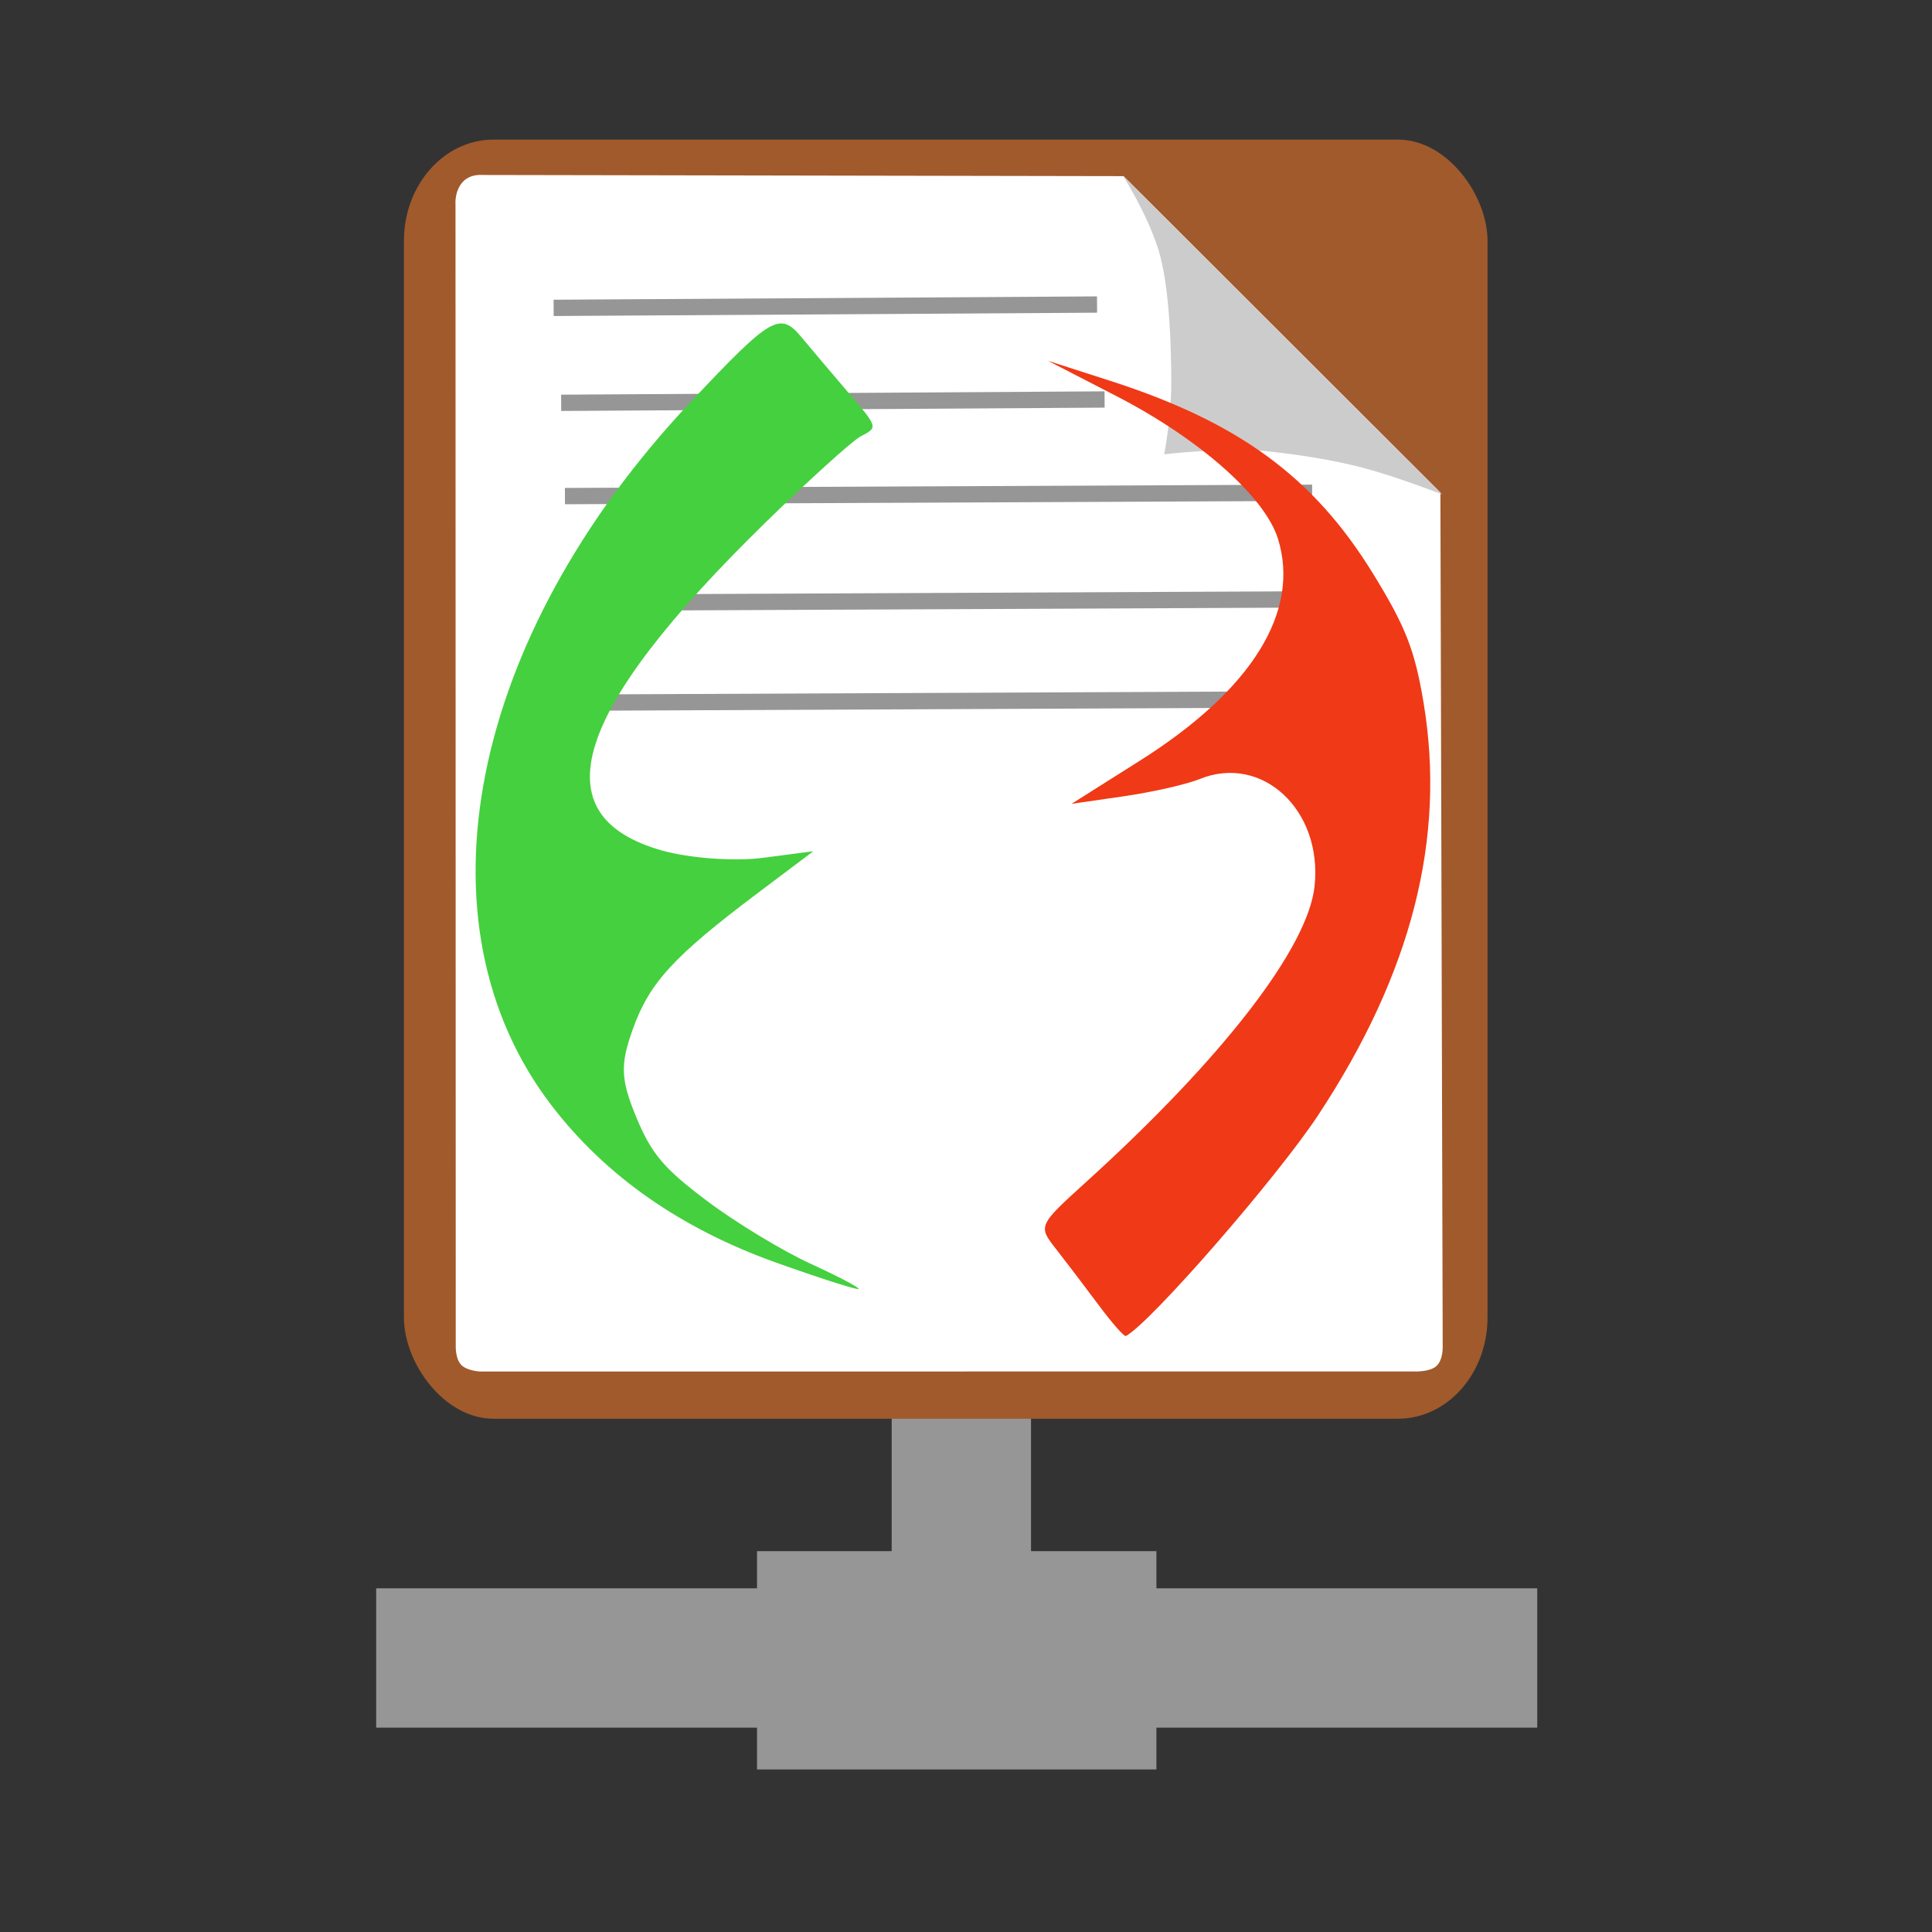 <?xml version="1.0" encoding="UTF-8" standalone="no"?>
<svg
   xmlns:dc="http://purl.org/dc/elements/1.1/"
   xmlns:cc="http://creativecommons.org/ns#"
   xmlns:rdf="http://www.w3.org/1999/02/22-rdf-syntax-ns#"
   xmlns:svg="http://www.w3.org/2000/svg"
   xmlns="http://www.w3.org/2000/svg"
   xmlns:sodipodi="http://sodipodi.sourceforge.net/DTD/sodipodi-0.dtd"
   xmlns:inkscape="http://www.inkscape.org/namespaces/inkscape"
   viewBox="0 0 512 512"
   height="512"
   width="512"
   version="1.1"
   id="svg2"
   inkscape:version="0.92.2 (5c3e80d, 2017-08-06)"
   sodipodi:docname="gftp.svg">
  <rect x="0" y="0" width="512" height="512" fill="#333333" stroke="none"/>
  <sodipodi:namedview
     pagecolor="#ffffff"
     bordercolor="#666666"
     borderopacity="1"
     objecttolerance="10"
     gridtolerance="10"
     guidetolerance="10"
     inkscape:pageopacity="0"
     inkscape:pageshadow="2"
     inkscape:window-width="1366"
     inkscape:window-height="715"
     id="namedview18"
     showgrid="false"
     inkscape:zoom="0.40625"
     inkscape:cx="178.65749"
     inkscape:cy="252.73201"
     inkscape:window-x="0"
     inkscape:window-y="24"
     inkscape:window-maximized="1"
     inkscape:current-layer="svg2" />
  <defs
     id="defs6">
    <filter
       height="1.096"
       y="-0.048"
       width="1.096"
       x="-0.048"
       id="filter4329"
       style="color-interpolation-filters:sRGB">
      <feGaussianBlur
         id="feGaussianBlur4331"
         stdDeviation="2.132" />
    </filter>
    <filter
       height="1.033"
       y="-0.016"
       width="1.04"
       x="-0.02"
       id="filter4376"
       style="color-interpolation-filters:sRGB">
      <feGaussianBlur
         id="feGaussianBlur4378"
         stdDeviation="1.174" />
    </filter>
    <filter
       height="1.057"
       y="-0.029"
       width="1.063"
       x="-0.032"
       id="filter4436"
       style="color-interpolation-filters:sRGB">
      <feGaussianBlur
         id="feGaussianBlur4438"
         stdDeviation="0.635" />
    </filter>
  </defs>
  <g
     id="g947">
    <rect
       transform="rotate(90)"
       y="-273.231"
       x="331.077"
       height="36.923"
       width="120.615"
       id="rect81-3"
       style="fill:#969696;fill-opacity:1;stroke:none;stroke-width:5.401;stroke-linecap:round;stroke-linejoin:miter;stroke-miterlimit:4;stroke-dasharray:none;stroke-opacity:1" />
    <rect
       rx="23.722"
       ry="26.805"
       y="37"
       x="107.043"
       height="338.98"
       width="287.165"
       id="rect3003"
       style="fill:#a05a2c;fill-opacity:1;stroke:none;stroke-width:0.835" />
    <path
       sodipodi:nodetypes="cccczcczcccczc"
       inkscape:connector-curvature="0"
       id="path3773"
       d="m 122.416,48.463 c -2.028,2.493 -1.704,5.785 -1.704,5.785 l 0.06,281.798 0.004,20.659 c 0,0 -0.133,3.231 1.367,4.916 1.5,1.685 5.072,1.843 5.072,1.843 l 247.407,-0.012 c 0,0 4.144,0.228 6.008,-1.405 1.864,-1.633 1.701,-5.262 1.701,-5.262 L 381.722,130.515 297.758,46.678 127.8,46.371 c 0,0 -3.357,-0.399 -5.384,2.094 z"
       style="fill:#ffffff;stroke:none;stroke-width:0.835" />
    <path
       sodipodi:nodetypes="czzczzcc"
       inkscape:connector-curvature="0"
       id="path3775"
       d="m 297.6,46.583 c 0,0 6.334,9.893 9.364,19.509 3.03,9.615 3.449,26.488 3.433,35.583 -0.016,9.095 -1.873,18.728 -1.873,18.728 0,0 16.545,-1.994 27.624,-0.78 11.079,1.214 20.028,2.847 27.936,5.15 7.909,2.304 18.104,6.243 18.104,6.243 z"
       style="fill:#cccccc;stroke:none;stroke-width:0.835" />
    <path
       sodipodi:nodetypes="cc"
       inkscape:connector-curvature="0"
       id="path3933"
       d="M 146.716,81.589 290.728,80.706"
       style="fill:none;stroke:#969696;stroke-width:4.319px;stroke-linecap:butt;stroke-linejoin:miter;stroke-opacity:1" />
    <path
       sodipodi:nodetypes="cc"
       inkscape:connector-curvature="0"
       id="path3933-6"
       d="m 148.716,106.751 144.012,-0.883"
       style="fill:none;stroke:#969696;stroke-width:4.319px;stroke-linecap:butt;stroke-linejoin:miter;stroke-opacity:1" />
    <path
       sodipodi:nodetypes="cc"
       inkscape:connector-curvature="0"
       id="path3933-2"
       d="m 149.716,131.47 198.017,-0.883"
       style="fill:none;stroke:#969696;stroke-width:4.319px;stroke-linecap:butt;stroke-linejoin:miter;stroke-opacity:1" />
    <path
       sodipodi:nodetypes="cc"
       inkscape:connector-curvature="0"
       id="path3933-2-6"
       d="m 151.716,159.722 198.017,-0.883"
       style="fill:none;stroke:#969696;stroke-width:4.319px;stroke-linecap:butt;stroke-linejoin:miter;stroke-opacity:1" />
    <path
       sodipodi:nodetypes="cc"
       inkscape:connector-curvature="0"
       id="path3933-2-1"
       d="m 152.716,186.207 198.017,-0.883"
       style="fill:none;stroke:#969696;stroke-width:4.319px;stroke-linecap:butt;stroke-linejoin:miter;stroke-opacity:1" />
    <rect
       y="420.923"
       x="99.692"
       height="36.923"
       width="307.692"
       id="rect81"
       style="fill:#969696;fill-opacity:1;stroke:none;stroke-width:8.626;stroke-linecap:round;stroke-linejoin:miter;stroke-miterlimit:4;stroke-dasharray:none;stroke-opacity:1" />
    <rect
       y="411.077"
       x="200.615"
       height="57.846"
       width="105.846"
       id="rect81-6"
       style="fill:#969696;fill-opacity:1;stroke:none;stroke-width:6.332;stroke-linecap:round;stroke-linejoin:miter;stroke-miterlimit:4;stroke-dasharray:none;stroke-opacity:1" />
    <path
       sodipodi:nodetypes="scsssscscccssssss"
       inkscape:connector-curvature="0"
       id="path53"
       d="m 291.17,345.88 c -3.519,-4.732 -8.587,-11.399 -11.263,-14.817 -4.865,-6.214 -4.864,-6.215 8.162,-18.037 36.106,-32.77 58.603,-61.945 60.313,-78.217 2.119,-20.159 -13.913,-35.069 -30.48,-28.348 -3.485,1.414 -12.544,3.469 -20.131,4.566 l -13.794,1.995 18.203,-11.497 c 29.563,-18.672 42.483,-39.46 36.499,-58.726 -3.467,-11.163 -20.812,-26.488 -42.818,-37.832 l -18.137,-9.35 16.573,5.335 c 33.983,10.939 53.806,25.473 69.498,50.951 8.704,14.133 11.124,20.298 13.459,34.288 5.996,35.93 -3.133,71.702 -27.888,109.277 -10.919,16.573 -44.502,55.155 -51.003,58.594 -0.437,0.231 -3.673,-3.451 -7.191,-8.183 z"
       style="fill:#f03916;fill-opacity:1;stroke-width:2.493" />
    <path
       sodipodi:nodetypes="sssccsssscsssccss"
       inkscape:connector-curvature="0"
       id="path53-6"
       d="M 205.786,334.644 C 180.458,325.615 160.517,311.673 146.169,292.96 109.181,244.721 124.137,169.107 183.046,106.51 c 21.349,-22.685 23.641,-24.022 29.37,-17.127 2.463,2.963 7.611,9.052 11.442,13.529 9.034,10.559 8.93,10.245 4.213,12.74 -2.228,1.179 -13.6,11.472 -25.271,22.874 -51.118,49.94 -59.84,77.746 -27.259,86.898 7.194,2.021 19.136,2.885 26.537,1.921 l 13.457,-1.753 -14.724,11.078 c -22.293,16.772 -28.738,23.799 -33.13,36.123 -3.344,9.384 -3.198,13.236 0.882,23.137 4.05,9.829 7.292,13.681 18.79,22.321 7.643,5.743 20.005,13.239 27.471,16.658 7.466,3.419 13.173,6.429 12.682,6.688 -0.491,0.26 -10.265,-2.869 -21.721,-6.953 z"
       style="fill:#45d03f;fill-opacity:1;stroke-width:2.493" />
  </g>
</svg>
